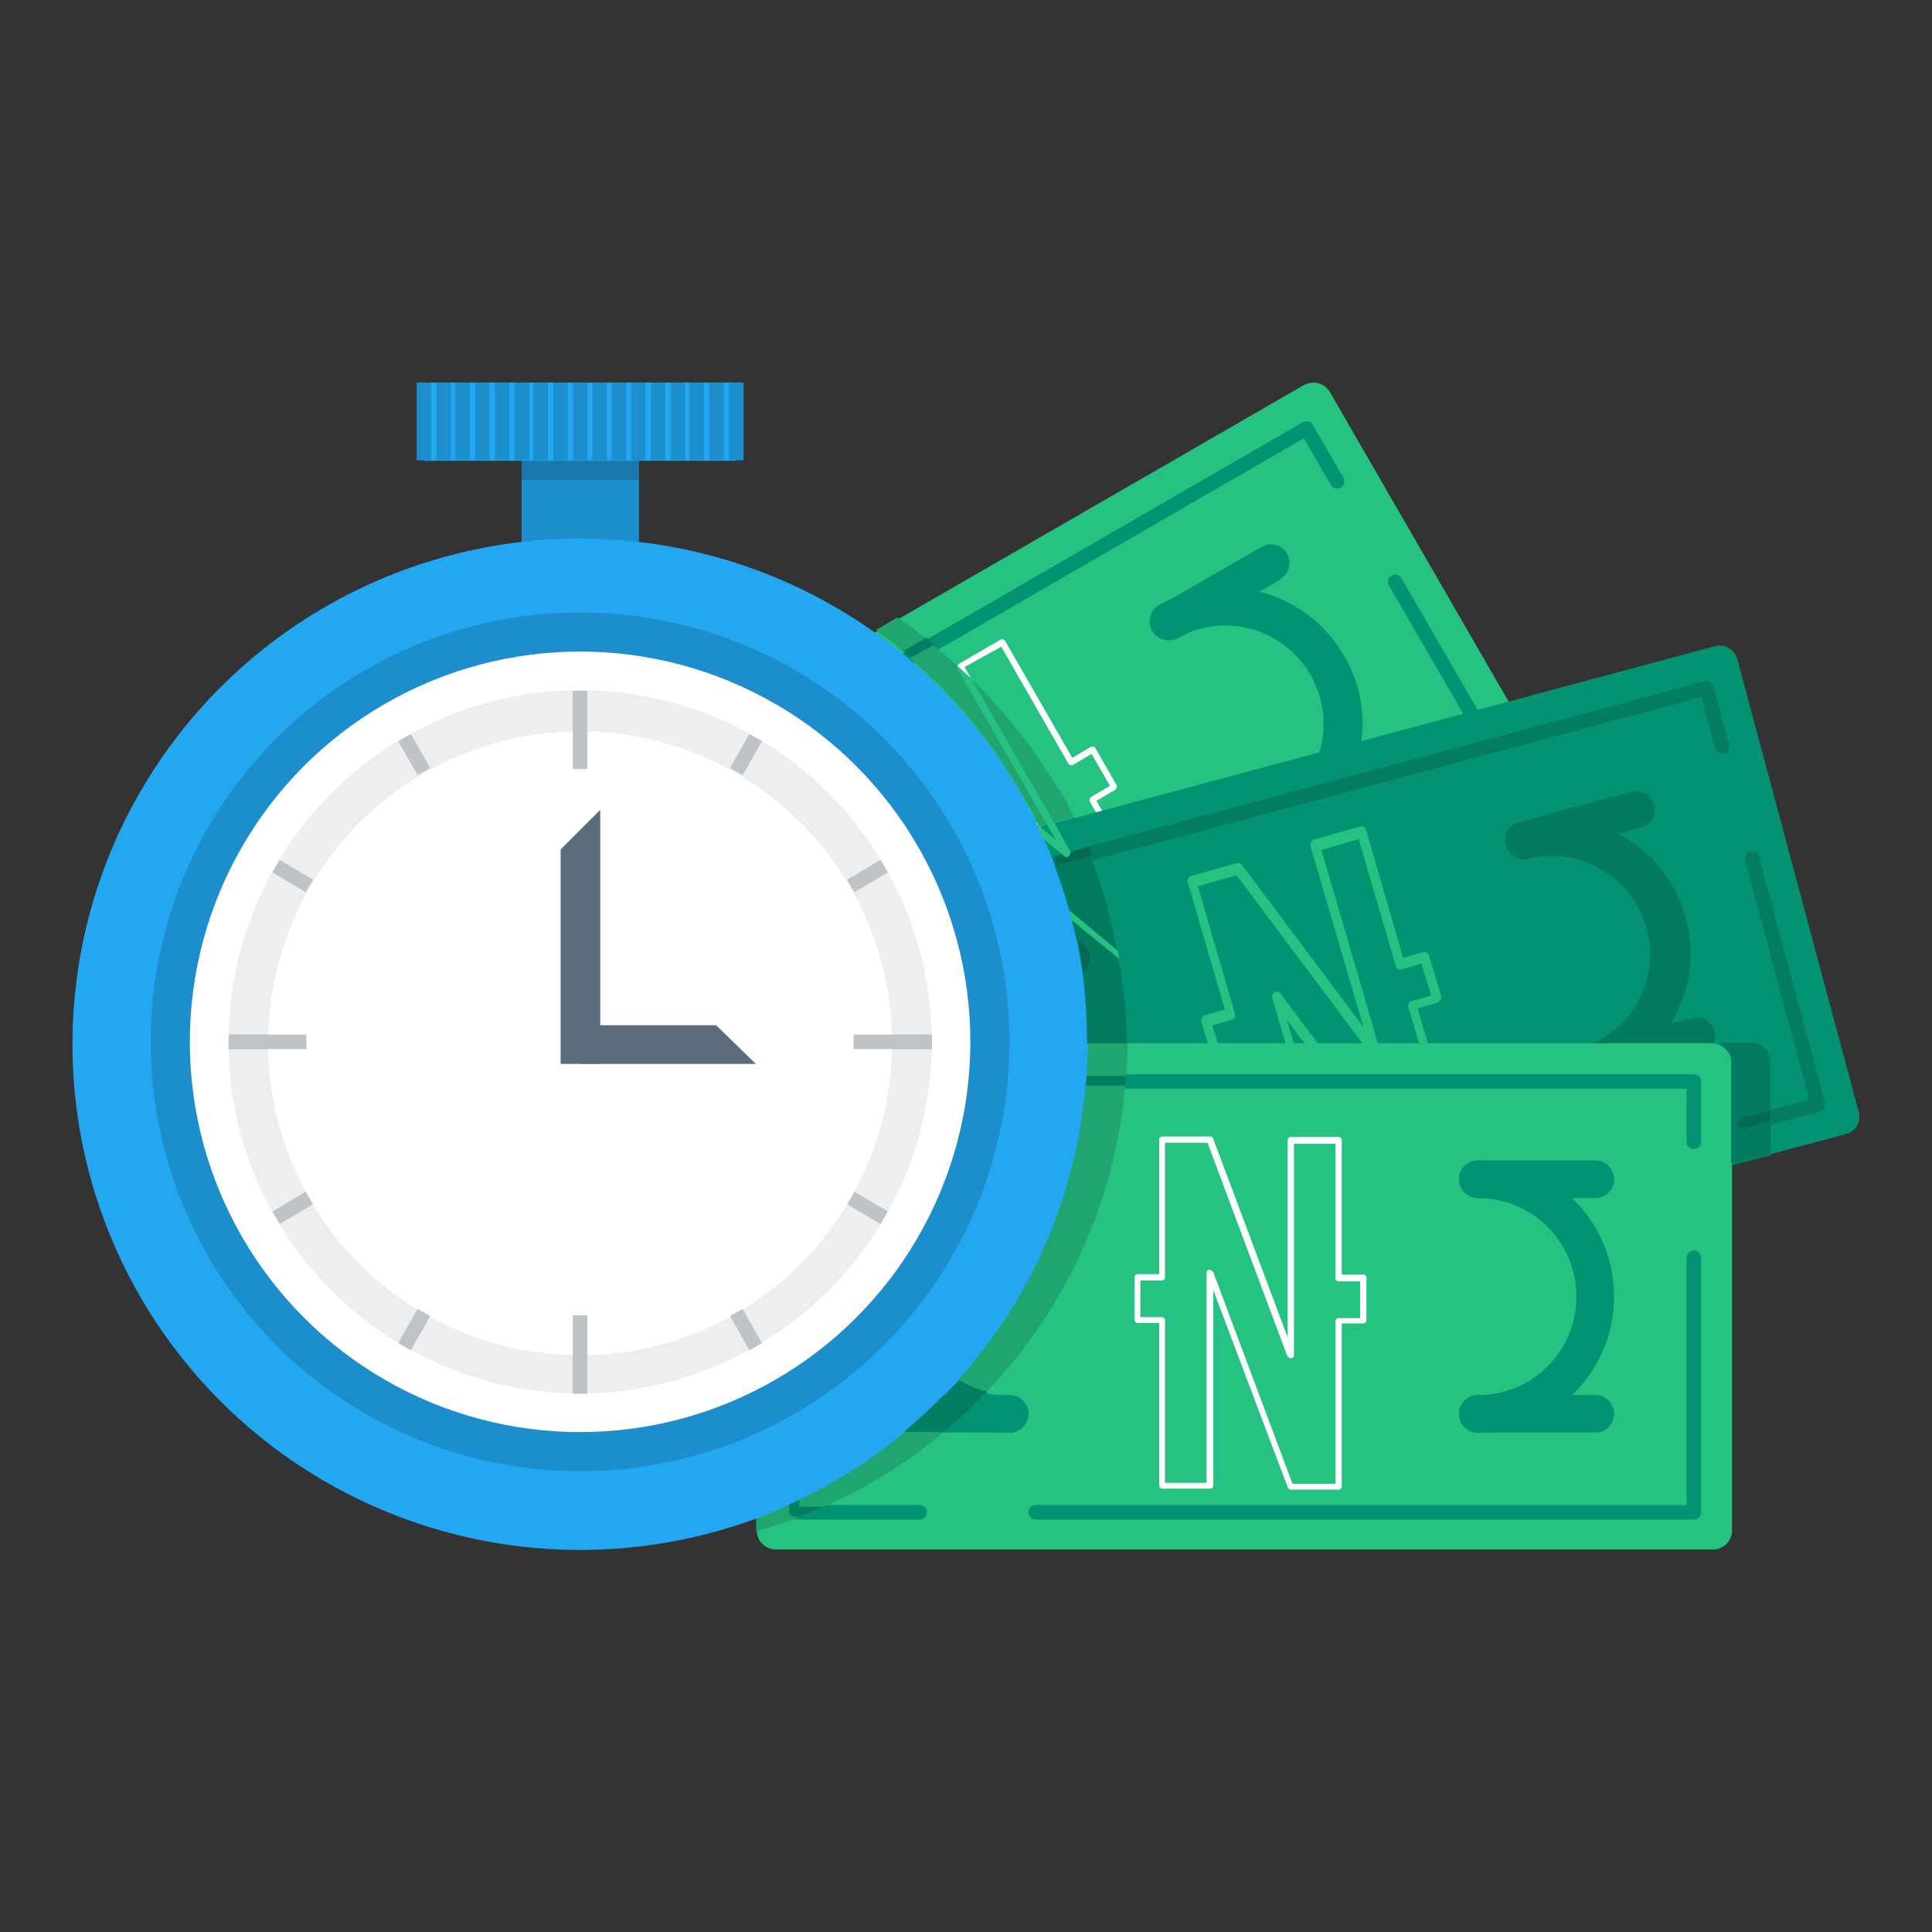 <?xml version="1.0" encoding="utf-8"?>
<!-- Generator: Adobe Illustrator 23.0.0, SVG Export Plug-In . SVG Version: 6.00 Build 0)  -->
<svg version="1.1" id="Layer_1" xmlns="http://www.w3.org/2000/svg" xmlns:xlink="http://www.w3.org/1999/xlink" x="0px" y="0px"
	 viewBox="0 0 400 400" style="enable-background:new 0 0 400 400;" xml:space="preserve">
<rect x="0" y="0" width="400" height="400" fill="#333333" stroke="none"/>
<style type="text/css">
	.st0{fill:#BECCDD;}
	.st1{fill:#3973BC;}
	.st2{fill:#3162A1;}
	.st3{fill:#6B9FE0;}
	.st4{fill:#4183D7;}
	.st5{fill:#EB712E;}
	.st6{fill:#FFAA6A;}
	.st7{fill:#F8CC8A;}
	.st8{fill:#FF712E;}
	.st9{fill:#F4B350;}
	.st10{fill:#CD4B1A;}
	.st11{fill:none;stroke:#BECCDD;stroke-linecap:round;stroke-miterlimit:10;}
	.st12{fill:#BFBFBF;}
	.st13{opacity:0.15;fill:#F22613;enable-background:new    ;}
	.st14{fill:#F22613;}
	.st15{fill:#FFFFFF;}
	.st16{fill:#1D8ECC;}
	.st17{fill:#1979AD;}
	.st18{fill:#26C281;}
	.st19{fill:#049372;}
	.st20{fill:none;stroke:#049372;stroke-width:3;stroke-linecap:round;stroke-linejoin:round;stroke-dasharray:26,12,0,12,163,0;}
	.st21{fill:#037B5F;}
	.st22{fill:none;stroke:#037D61;stroke-width:3;stroke-linecap:round;stroke-linejoin:round;stroke-dasharray:26,12,0,12,163,0;}
	.st23{fill:#212F3C;}
	.st24{fill:#22A7F0;}
	.st25{fill:#ECEEF0;}
	.st26{fill:none;stroke:#BDC3C7;stroke-width:3;}
	.st27{fill:#5B6C7D;}
	.st28{fill:none;stroke:#1D8ECC;stroke-width:3;}
	.st29{fill:#036951;}
	.st30{fill:#20A56E;}
	.st31{fill:#037D61;}
</style>
<g id="Group_56" transform="translate(-2.5 -44.7)">
	<rect id="Rectangle_154" x="110.5" y="140" class="st16" width="24.3" height="24.3"/>
	<rect id="Rectangle_155" x="110.5" y="140" class="st17" width="24.3" height="4.1"/>
	<path id="Path_272" class="st18" d="M326.3,209.8l-48.5-84c-1.1-1.8-3.4-2.4-5.3-1.4l-168.1,97c-1.8,1.1-2.4,3.4-1.4,5.3l48.5,84
		c1.1,1.8,3.4,2.4,5.3,1.4l167.9-97c1.9-1,2.6-3.3,1.6-5.2C326.4,209.9,326.3,209.9,326.3,209.8z"/>
	<g id="Group_20" transform="translate(113.317 65.763)">
		<path id="Path_273" class="st19" d="M157.4,152.8c-1.8,1.1-4.2,0.6-5.3-1.2c-1.1-1.8-0.6-4.2,1.2-5.3c0,0,0.1-0.1,0.1-0.1
			c9.6-5.8,12.7-18.3,6.9-27.9c-5.7-9.4-17.7-12.6-27.3-7.3c-1.9,1-4.2,0.4-5.3-1.5c-1-1.8-0.4-4.1,1.3-5.2
			c13.4-7.7,30.6-3.1,38.4,10.3c7.8,13.1,3.5,30.1-9.6,37.9C157.8,152.6,157.6,152.7,157.4,152.8L157.4,152.8z"/>
	</g>
	<g id="Group_21" transform="translate(65.664 91.243)">
		<path id="Path_274" class="st19" d="M121.1,175.5c-13.4,7.8-30.6,3.3-38.4-10s-3.3-30.6,10-38.4c0.1-0.1,0.2-0.1,0.3-0.2
			c1.8-1.1,4.2-0.6,5.3,1.2c1.1,1.8,0.6,4.2-1.2,5.3c0,0-0.1,0.1-0.1,0.1c-9.6,5.8-12.7,18.3-6.9,27.9c5.7,9.4,17.7,12.6,27.3,7.3
			c1.8-1.1,4.2-0.5,5.3,1.4C123.6,172,123,174.4,121.1,175.5z"/>
	</g>
	<g id="Group_24" transform="translate(61.192 91.232)">
		<g id="Group_22">
			<path id="Path_275" class="st19" d="M101.3,133.5l-21,12.1c-1.9,1-4.2,0.4-5.3-1.5c-1-1.8-0.4-4.1,1.3-5.2l21-12.1
				c1.8-1.1,4.2-0.5,5.3,1.4c1.1,1.8,0.6,4.1-1.2,5.2C101.4,133.5,101.3,133.5,101.3,133.5z"/>
		</g>
		<g id="Group_23" transform="translate(12.075 20.85)">
			<path id="Path_276" class="st19" d="M113.5,154.6l-21,12.1c-1.8,1.1-4.2,0.6-5.3-1.2c-1.1-1.8-0.6-4.2,1.2-5.3
				c0,0,0.1-0.1,0.1-0.1l21-12.1c1.9-1,4.2-0.4,5.3,1.5C115.9,151.3,115.3,153.6,113.5,154.6z"/>
		</g>
	</g>
	<g id="Group_27" transform="translate(113.392 61.392)">
		<g id="Group_25">
			<path id="Path_277" class="st19" d="M154.2,103.3l-21,12.1c-1.9,1-4.2,0.4-5.3-1.5c-1-1.8-0.4-4.1,1.3-5.2l21-12.1
				c1.8-1.1,4.2-0.6,5.3,1.2c1.1,1.8,0.6,4.2-1.2,5.3C154.3,103.2,154.2,103.2,154.2,103.3z"/>
		</g>
		<g id="Group_26" transform="translate(12 20.85)">
			<path id="Path_278" class="st19" d="M166.3,124.4l-21,12.1c-1.8,1.1-4.2,0.6-5.3-1.2c-1.1-1.8-0.6-4.2,1.2-5.3
				c0,0,0.1-0.1,0.1-0.1l21-12.1c1.8-1.1,4.2-0.5,5.3,1.4c1.1,1.8,0.6,4.1-1.2,5.2C166.4,124.3,166.4,124.4,166.3,124.4z"/>
		</g>
	</g>
	<path id="Path_279" class="st20" d="M156.3,303.9l161.4-93.2L273,133.4l-161.3,93.2L156.3,303.9z"/>
	<path id="Path_280" class="st15" d="M246,240.6l-8.6,5c-0.2,0.2-0.5,0.2-0.8,0l-33.5-27.9l20.2,35.2c0.1,0.3,0,0.7-0.3,0.9l-8.6,5
		c-0.3,0.1-0.7,0-0.9-0.3l-16.8-29.1l-3.9,2.3c-0.3,0.1-0.7,0-0.9-0.3l-4.4-7.7c-0.1-0.3,0-0.7,0.3-0.9l3.9-2.3l-13.9-24.2
		c-0.1-0.3,0-0.7,0.3-0.9l8.6-5c0.2-0.2,0.5-0.2,0.8,0l33.8,28.1l-20.5-35.5c-0.1-0.3,0-0.7,0.3-0.9l8.6-5c0.3-0.1,0.7,0,0.9,0.3
		l13.9,24.2l3.9-2.3c0.3-0.1,0.7,0,0.9,0.3l4.4,7.7c0.1,0.3,0,0.7-0.3,0.9l-3.9,2.3l16.8,29.1C246.4,240,246.4,240.3,246,240.6z
		 M237.2,244.1l7.7-4.4l-16.8-29.1c-0.1-0.3,0-0.7,0.3-0.9l3.9-2.3l-3.8-6.6l-3.9,2.3c-0.3,0.1-0.7,0-0.9-0.3l-13.9-24.2l-7.6,4.2
		l21.7,38.1c0.2,0.3,0.2,0.6-0.2,0.8c-0.2,0.2-0.5,0.2-0.8,0l-36.2-30.1l-7.7,4.4l13.9,24.2c0.1,0.3,0,0.7-0.3,0.9l-3.9,2.3l3.8,6.6
		l3.9-2.3c0.3-0.1,0.7,0,0.9,0.3l16.8,29.1l7.6-4.2l-21.6-37.6c-0.2-0.3-0.2-0.6,0.2-0.8c0.2-0.2,0.5-0.2,0.8,0L237.2,244.1z"/>
	<path id="Path_281" class="st19" d="M387.3,274.8l-25.1-93.6c-0.5-2-2.6-3.3-4.6-2.7c0,0-0.1,0-0.1,0l-187.4,50.3
		c-2,0.5-3.3,2.6-2.7,4.6c0,0,0,0.1,0,0.1l25.1,93.6c0.5,2,2.6,3.3,4.6,2.7c0,0,0.1,0,0.1,0l187.4-50.3c2-0.4,3.2-2.4,2.8-4.4
		C387.4,275,387.4,274.9,387.3,274.8z"/>
	<g id="Group_28" transform="translate(149.798 89.521)">
		<path id="Path_282" class="st21" d="M181.7,179.7c-2,0.5-4.1-0.7-4.7-2.7c-0.5-2,0.7-4.1,2.7-4.7c10.8-3.2,16.9-14.5,13.8-25.3
			c-3.1-10.4-13.8-16.6-24.3-14c-2,0.5-4.1-0.7-4.7-2.7c-0.5-2,0.7-4.1,2.7-4.7c14.9-4.2,30.3,4.6,34.5,19.4
			c4.2,14.9-4.6,30.3-19.4,34.5C182,179.6,181.8,179.6,181.7,179.7L181.7,179.7z"/>
	</g>
	<g id="Group_29" transform="translate(94.339 102.168)">
		<path id="Path_283" class="st21" d="M143.5,192c-15,4.1-30.5-4.7-34.5-19.7c-4.1-15,4.7-30.5,19.7-34.5c0.1,0,0.2-0.1,0.3-0.1
			c2-0.5,4.1,0.7,4.7,2.7c0.5,2-0.7,4.1-2.7,4.7l0,0c-10.8,3.2-16.9,14.5-13.8,25.3c3.1,10.4,13.8,16.6,24.3,14
			c1.9-0.6,4,0.5,4.6,2.4c0,0.1,0.1,0.2,0.1,0.3C146.8,189.1,145.6,191.3,143.5,192L143.5,192z"/>
	</g>
	<g id="Group_32" transform="translate(91.673 102.234)">
		<g id="Group_30">
			<path id="Path_284" class="st21" d="M133.6,145.1l-23.4,6.3c-2,0.5-4.1-0.7-4.7-2.7c-0.5-2,0.7-4.1,2.7-4.7l23.4-6.3
				c1.9-0.6,4,0.5,4.6,2.4c0,0.1,0.1,0.2,0.1,0.3C136.8,142.4,135.6,144.4,133.6,145.1L133.6,145.1z"/>
		</g>
		<g id="Group_31" transform="translate(6.225 23.25)">
			<path id="Path_285" class="st21" d="M139.9,168.6l-23.4,6.3c-2,0.5-4.1-0.7-4.7-2.7c-0.5-2,0.7-4.1,2.7-4.7l23.4-6.3
				c1.9-0.6,4,0.5,4.6,2.4c0,0.1,0.1,0.2,0.1,0.3C143.1,166,141.9,168,139.9,168.6L139.9,168.6z"/>
		</g>
	</g>
	<g id="Group_35" transform="translate(149.798 86.712)">
		<g id="Group_33">
			<path id="Path_286" class="st21" d="M192.5,129.3l-23.4,6.3c-2,0.5-4.1-0.7-4.7-2.7c-0.5-2,0.7-4.1,2.7-4.7l23.4-6.3
				c1.9-0.6,4,0.5,4.6,2.4c0,0.1,0.1,0.2,0.1,0.3C195.8,126.7,194.6,128.7,192.5,129.3C192.6,129.3,192.6,129.3,192.5,129.3
				L192.5,129.3z"/>
		</g>
		<g id="Group_34" transform="translate(6.225 23.25)">
			<path id="Path_287" class="st21" d="M198.8,152.9l-23.4,6.3c-2,0.5-4.1-0.7-4.7-2.7c-0.5-2,0.7-4.1,2.7-4.7l23.4-6.3
				c2-0.5,4.1,0.7,4.7,2.7C202.1,150.3,200.9,152.3,198.8,152.9L198.8,152.9z"/>
		</g>
	</g>
	<path id="Path_288" class="st22" d="M199,321.6l179.9-48.2l-23.1-86.2l-179.9,48.2L199,321.6z"/>
	<g id="Group_36" transform="translate(171.925 112.74)">
		<path id="Path_289" class="st21" d="M191.1,163.9l6-1.7v-10.1c0-2.2-1.8-3.9-3.9-3.9h-6.5v25.7l10.4-2.7V164l-5.4,1.5h-0.3
			c-0.4,0-0.8-0.3-0.9-0.8l0,0C190.2,164.6,190.5,164,191.1,163.9z"/>
		<path id="Path_290" class="st23" d="M191.1,163.9c-0.5,0.2-0.8,0.7-0.8,1.2l0,0c0.1,0.4,0.5,0.7,0.9,0.8h0.3l5.4-1.5v-2.1
			L191.1,163.9z"/>
	</g>
	<path id="Path_291" class="st18" d="M357,260.7H163.1c-2.2,0-3.9,1.8-3.9,3.9v97c0,2.2,1.8,3.9,3.9,3.9h194.1
		c2.2,0,3.9-1.8,3.9-3.9v-97C360.9,262.5,359.1,260.8,357,260.7z"/>
	<g id="Group_37" transform="translate(145.075 124.65)">
		<path id="Path_292" class="st19" d="M163.4,216.7c-2.2,0-3.9-1.8-3.9-3.9c0-2.2,1.8-3.9,3.9-3.9c11.3,0,20.4-9.1,20.4-20.4
			c0-11.3-9.1-20.4-20.4-20.4c-2.2,0-3.9-1.8-3.9-3.9c0-2.2,1.8-3.9,3.9-3.9c15.6,0,28.2,12.6,28.2,28.2S179,216.7,163.4,216.7
			L163.4,216.7z"/>
	</g>
	<g id="Group_38" transform="translate(84.925 124.8)">
		<path id="Path_293" class="st19" d="M126.6,216.5c-15.5,0-28.1-12.6-28.1-28.1c0-15.5,12.6-28.1,28.1-28.1c0,0,0,0,0,0
			c2.2,0,3.9,1.8,3.9,3.9c0,2.2-1.8,3.9-3.9,3.9c0,0,0,0,0,0c-11.3,0-20.4,9.1-20.4,20.4c0,11.3,9.1,20.4,20.4,20.4
			c2.2,0,3.9,1.8,3.9,3.9C130.3,214.9,128.7,216.5,126.6,216.5z"/>
	</g>
	<g id="Group_41" transform="translate(84.85 124.65)">
		<g id="Group_39">
			<path id="Path_294" class="st19" d="M126.7,168.1h-24.3c-2.2,0-3.9-1.8-3.9-3.9c0-2.2,1.8-3.9,3.9-3.9c0,0,0,0,0,0h24.3
				c2.2,0,3.9,1.8,3.9,3.9C130.6,166.3,128.9,168.1,126.7,168.1C126.7,168.1,126.7,168.1,126.7,168.1z"/>
		</g>
		<g id="Group_40" transform="translate(0 24.15)">
			<path id="Path_295" class="st19" d="M126.7,192.5h-24.3c-2.2,0-3.9-1.8-3.9-3.9c0-2.2,1.8-3.9,3.9-3.9h24.3
				c2.2,0,3.9,1.8,3.9,3.9C130.5,190.8,128.8,192.5,126.7,192.5z"/>
		</g>
	</g>
	<path id="Path_296" class="st18" d="M269.5,297c-0.2,0-0.3,0-0.5-0.2c-0.2-0.2-0.5-0.3-0.5-0.6l-9.4-32l-4.1,1.2
		c-0.5,0.1-1-0.1-1.2-0.6l-2.6-8.6c0-0.3,0-0.5,0.2-0.8c0.2-0.2,0.3-0.5,0.6-0.5l4.1-1.2l-7.7-26.4c-0.1-0.5,0.1-1,0.6-1.2l9.5-2.7
		c0.4-0.1,0.8,0,1.1,0.3l25.2,33.7l-11-37.6c0-0.3,0-0.5,0.2-0.8c0.2-0.2,0.3-0.5,0.6-0.5l9.5-2.7c0.5-0.1,1,0.1,1.2,0.6l7.7,26.6
		l4.1-1.2c0.5-0.1,1,0.1,1.2,0.6l2.6,8.6c0,0.3,0,0.5-0.2,0.8c-0.2,0.2-0.3,0.5-0.6,0.5l-4.1,1.2l9.4,32c0,0.3,0,0.5-0.2,0.8
		c-0.2,0.2-0.3,0.5-0.6,0.5l-9.5,2.7c-0.4,0.1-0.8,0-1.1-0.3l-25.1-33.4L280,293c0.1,0.5-0.1,1-0.6,1.2l-9.5,2.7
		C269.7,297,269.7,297,269.5,297z M259.9,262.2c0.2,0,0.3,0,0.5,0.2c0.2,0.2,0.5,0.3,0.5,0.6l9.4,32l7.7-2.3l-12.1-41.4
		c-0.1-0.5,0.1-0.9,0.5-1.2c0.4-0.2,0.9-0.1,1.2,0.3l27.9,37.1l8-2.3l-9.4-32c-0.1-0.5,0.1-1,0.6-1.2l4.1-1.2l-2-6.6l-4.1,1.2
		c-0.5,0.1-1-0.1-1.2-0.6l-7.7-26.4l-7.7,2.3l12.2,41.8c0.1,0.5-0.1,0.9-0.5,1.2c-0.4,0.2-0.9,0.1-1.2-0.3l-28.1-37.5l-8,2.3
		l7.7,26.4c0.1,0.5-0.1,1-0.6,1.2l-4.1,1.2l2,6.6l4.1-1.2C259.7,262.2,259.9,262.2,259.9,262.2L259.9,262.2z"/>
	<g id="Group_44" transform="translate(145.075 124.65)">
		<g id="Group_42">
			<path id="Path_297" class="st19" d="M187.7,168.1h-24.3c-2.2,0-3.9-1.8-3.9-3.9c0-2.2,1.8-3.9,3.9-3.9h24.3
				c2.2,0,3.9,1.8,3.9,3.9C191.7,166.3,189.9,168.1,187.7,168.1z"/>
		</g>
		<g id="Group_43" transform="translate(0 24.15)">
			<path id="Path_298" class="st19" d="M187.7,192.5h-24.3c-2.2,0-3.9-1.8-3.9-3.9c0-2.2,1.8-3.9,3.9-3.9h24.3
				c2.2,0,3.9,1.8,3.9,3.9C191.6,190.8,189.9,192.5,187.7,192.5z"/>
		</g>
	</g>
	<path id="Path_299" class="st20" d="M166.9,357.8h186.3v-89.2H166.9V357.8z"/>
	<ellipse id="Ellipse_247" class="st24" cx="122.6" cy="260.9" rx="105.1" ry="104.7"/>
	<circle id="Ellipse_248" class="st16" cx="122.6" cy="260.4" r="88.9"/>
	<rect id="Rectangle_156" x="90.3" y="123.9" class="st24" width="64.6" height="16.2"/>
	<circle id="Ellipse_249" class="st15" cx="122.6" cy="260.4" r="80.8"/>
	<circle id="Ellipse_250" class="st25" cx="122.6" cy="260.4" r="72.8"/>
	<circle id="Ellipse_251" class="st15" cx="122.6" cy="260.7" r="64.6"/>
	<g id="Group_49" transform="translate(18.55 76.425)">
		<g id="Group_45" transform="translate(36.15)">
			<line id="Line_5" class="st26" x1="67.9" y1="111.3" x2="67.9" y2="127.5"/>
			<line id="Line_6" class="st26" x1="67.9" y1="111.3" x2="67.9" y2="119.3"/>
		</g>
		<line id="Line_7" class="st26" x1="67.7" y1="121" x2="71.7" y2="128"/>
		<line id="Line_8" class="st26" x1="41.1" y1="147.6" x2="48" y2="151.7"/>
		<g id="Group_46" transform="translate(0 36.075)">
			<line id="Line_9" class="st26" x1="31.3" y1="147.9" x2="47.4" y2="147.9"/>
			<line id="Line_10" class="st26" x1="31.3" y1="147.9" x2="39.4" y2="147.9"/>
		</g>
		<line id="Line_11" class="st26" x1="41.1" y1="220.4" x2="48" y2="216.3"/>
		<line id="Line_12" class="st26" x1="67.7" y1="247.1" x2="71.7" y2="240"/>
		<g id="Group_47" transform="translate(36.15 64.2)">
			<line id="Line_13" class="st26" x1="67.9" y1="192.6" x2="67.9" y2="176.4"/>
			<line id="Line_14" class="st26" x1="67.9" y1="192.6" x2="67.9" y2="184.6"/>
		</g>
		<line id="Line_15" class="st26" x1="140.4" y1="247.1" x2="136.4" y2="240"/>
		<line id="Line_16" class="st26" x1="167" y1="220.4" x2="160.1" y2="216.3"/>
		<g id="Group_48" transform="translate(64.275 36.075)">
			<line id="Line_17" class="st26" x1="112.6" y1="147.9" x2="96.4" y2="147.9"/>
			<line id="Line_18" class="st26" x1="112.6" y1="147.9" x2="104.4" y2="147.9"/>
		</g>
		<line id="Line_19" class="st26" x1="167" y1="147.6" x2="160.1" y2="151.7"/>
		<line id="Line_20" class="st26" x1="140.4" y1="121" x2="136.4" y2="128"/>
	</g>
	<g id="Group_50" transform="translate(52.675 88.664)">
		<path id="Path_300" class="st27" d="M65.9,131.9l8.2-8.2v52.6h-8.2V131.9z"/>
		<path id="Path_301" class="st27" d="M106.3,176.3H69.9v-8h28.2L106.3,176.3z"/>
	</g>
	<g id="Group_51" transform="translate(38.65 44.7)">
		<line id="Line_21" class="st28" x1="51.6" y1="95.3" x2="51.6" y2="79.2"/>
		<line id="Line_22" class="st28" x1="55.7" y1="95.3" x2="55.7" y2="79.2"/>
		<line id="Line_23" class="st28" x1="59.6" y1="95.3" x2="59.6" y2="79.2"/>
		<line id="Line_24" class="st28" x1="63.7" y1="95.3" x2="63.7" y2="79.2"/>
		<line id="Line_25" class="st28" x1="67.8" y1="95.3" x2="67.8" y2="79.2"/>
		<line id="Line_26" class="st28" x1="71.9" y1="95.3" x2="71.9" y2="79.2"/>
		<line id="Line_27" class="st28" x1="75.8" y1="95.3" x2="75.8" y2="79.2"/>
		<line id="Line_28" class="st28" x1="79.9" y1="95.3" x2="79.9" y2="79.2"/>
		<line id="Line_29" class="st28" x1="84" y1="95.3" x2="84" y2="79.2"/>
		<line id="Line_30" class="st28" x1="88" y1="95.3" x2="88" y2="79.2"/>
		<line id="Line_31" class="st28" x1="92" y1="95.3" x2="92" y2="79.2"/>
		<line id="Line_32" class="st28" x1="96" y1="95.3" x2="96" y2="79.2"/>
		<line id="Line_33" class="st28" x1="100.1" y1="95.3" x2="100.1" y2="79.2"/>
		<line id="Line_34" class="st28" x1="104.2" y1="95.3" x2="104.2" y2="79.2"/>
		<line id="Line_35" class="st28" x1="108.1" y1="95.3" x2="108.1" y2="79.2"/>
		<line id="Line_36" class="st28" x1="112.2" y1="95.3" x2="112.2" y2="79.2"/>
		<line id="Line_37" class="st28" x1="116.3" y1="95.3" x2="116.3" y2="79.2"/>
	</g>
	<g id="Group_55" transform="translate(72.85 68.85)">
		<g id="Group_52" transform="translate(99.075 43.725)">
			<path id="Path_302" class="st21" d="M191.1,163.7l6-1.7v-10.1c0-2.2-1.8-3.9-3.9-3.9h-6.5v0.3c1.4,0.6,2.3,2,2.3,3.5V173l8.2-2.1
				v-7.1l-5.4,1.5h-0.3c-0.4,0-0.8-0.3-0.9-0.8C190.2,164.4,190.5,163.8,191.1,163.7z"/>
			<path id="Path_303" class="st29" d="M191.1,163.7c-0.5,0.2-0.8,0.7-0.8,1.2l0,0c0.1,0.4,0.5,0.7,0.9,0.8h0.3l5.4-1.5V162
				L191.1,163.7z"/>
		</g>
		<g id="Group_54">
			<path id="Path_304" class="st30" d="M152,145l-3.9,1.1l-1.4,0.3l-1.2,0.3l-0.8,0.2c-0.2-0.5-0.5-0.9-0.6-1.4
				c-0.6-1.4-1.4-2.6-2-3.9c0.3-0.2,0.6-0.2,0.8-0.3c0.2-0.1,0.5-0.2,0.8-0.2c0.5-0.2,0.9-0.2,1.4-0.3l0,0c0.3,0,0.5-0.2,0.8-0.2
				l0,0c0.5,0,1.1-0.2,1.5-0.2h2.3C150.5,141.9,151.3,143.5,152,145z"/>
			<g id="Group_53" transform="translate(12.3)">
				<path id="Path_305" class="st30" d="M103.1,103.7l-4.4,2.6c2,1.4,3.9,2.9,5.7,4.5l4.7-2.7C107.2,106.5,105.1,105,103.1,103.7z"
					/>
				<path id="Path_306" class="st30" d="M137.6,140.8h-1.2c-1.2,0-2.3,0.1-3.5,0.3c-0.5,0.2-0.9,0.2-1.4,0.3
					c-0.6,0.2-1.1,0.3-1.7,0.5c-2.9-5.3-6.2-10.4-10-15.1c-3.1-4-6.6-7.8-10.3-11.3c-0.5-0.5-1-0.9-1.5-1.4c-0.8-0.6-1.5-1.4-2.3-2
					l4.8-2.7c1.7,1.4,3.2,2.6,4.8,4.1c0.9,0.8,1.8,1.7,2.7,2.4l0.5,0.5l1.4,1.4c2.4,2.4,4.7,5,6.8,7.6c1.8,2.3,3.6,4.5,5.3,6.9
					c1.5,2.3,3,4.5,4.4,6.8C136.8,139.5,137.1,140.1,137.6,140.8z"/>
			</g>
			<path id="Path_307" class="st31" d="M123.1,109.3c-0.6-0.5-1.1-0.9-1.7-1.4l-4.7,2.7c0.5,0.4,1,0.9,1.5,1.4L123.1,109.3z"/>
			<path id="Path_308" class="st21" d="M162.9,191.6v0.3h-8.2v-0.3c0-4.8-0.3-9.6-0.9-14.3c1.6-1.4,1.8-3.8,0.5-5.4
				c-0.4-0.5-1-0.9-1.7-1.1c-0.3-1.7-0.8-3.2-1.1-4.8c-0.1-0.7-0.3-1.4-0.6-2.1c-0.8-3-1.8-5.9-2.9-8.8l7.4-2
				c2.4,6.1,4.2,12.4,5.4,18.9c0.2,0.6,0.3,1.3,0.3,2C162.4,179.7,162.9,185.6,162.9,191.6z"/>
			<path id="Path_309" class="st19" d="M154.9,151.2l-3.9,1.1l-0.5,0.2l0,0l-3,0.8c-0.6-1.6-1.3-3.3-2.1-4.8c-0.2-0.5-0.4-1-0.6-1.5
				l0.8-0.2l1.2-0.3l1.4-0.3l3.9-1.1C153,147.2,154,149.1,154.9,151.2z"/>
			<path id="Path_310" class="st29" d="M155.2,173.3c-0.3-1.2-1.2-2.2-2.4-2.6c0.5,2.1,0.8,4.4,1.1,6.6
				C155,176.4,155.5,174.8,155.2,173.3z"/>
			<path id="Path_311" class="st29" d="M148.4,155l7.4-2c-0.3-0.6-0.5-1.2-0.8-1.8l-7.2,2C147.9,153.8,148.1,154.4,148.4,155z"/>
			<path id="Path_312" class="st30" d="M95.1,286.4v1.5h4.8c9.1-3.9,17.6-9.2,25.2-15.6H117C110.3,277.9,102.9,282.7,95.1,286.4z"/>
			<path id="Path_313" class="st30" d="M133.9,264c16.5-17.3,26.6-39.6,28.7-63.4h-8.2c-1.9,22.7-11.2,44.1-26.4,61
				C129.8,262.8,131.8,263.6,133.9,264z"/>
			<path id="Path_314" class="st30" d="M94,289.9L94,289.9c-0.2,0-0.3,0-0.5-0.2l-0.5-0.5l0,0v-1.8c-2.3,1.1-4.5,2-6.8,2.9v2.6
				c3-0.9,5.9-1.8,8.8-2.9H94V289.9z"/>
			<path id="Path_315" class="st30" d="M154.6,198.7h8.2c0.2-2.3,0.3-4.5,0.3-6.8h-8.2C154.9,194.3,154.7,196.5,154.6,198.7z"/>
			<path id="Path_316" class="st31" d="M125.3,264.6h8.2c0.2-0.2,0.3-0.5,0.6-0.6c-2.1-0.5-4.1-1.3-5.9-2.4
				C127.1,262.7,126.2,263.7,125.3,264.6z"/>
			<path id="Path_317" class="st31" d="M133.3,264.6h-8.2c-2.7,2.7-5.4,5.3-8.3,7.7h8.2C127.9,270,130.7,267.4,133.3,264.6z"/>
			<path id="Path_318" class="st31" d="M95.1,287.9v-1.5c-0.6,0.3-1.4,0.6-2,0.9v1.8l0,0c0.2,0.2,0.2,0.3,0.5,0.5
				c0.1,0.1,0.3,0.2,0.5,0.2h1.1c1.7-0.6,3.2-1.2,4.8-2h-4.8V287.9z"/>
			<path id="Path_319" class="st31" d="M154.4,200.6h8.2c0-0.6,0.2-1.4,0.2-2h-8.2C154.6,199.3,154.5,200,154.4,200.6z"/>
		</g>
	</g>
	<path id="Path_320" class="st15" d="M279.7,353.1h-10c-0.3,0-0.5-0.2-0.6-0.5l-15.4-40.8v40.5c0,0.3-0.3,0.6-0.6,0.6h-10
		c-0.3,0-0.6-0.3-0.6-0.6v-33.7H238c-0.3,0-0.6-0.3-0.6-0.6v-8.9c0-0.3,0.3-0.6,0.6-0.6h4.5v-27.9c0-0.3,0.3-0.6,0.6-0.6h10
		c0.3,0,0.5,0.2,0.6,0.5l15.4,41.1v-40.9c0-0.3,0.3-0.6,0.6-0.6h10c0.3,0,0.6,0.3,0.6,0.6v27.9h4.5c0.3,0,0.6,0.3,0.6,0.6v8.9
		c0,0.3-0.3,0.6-0.6,0.6h-4.5v33.7C280.3,352.7,280,353.1,279.7,353.1z M270.1,351.9h8.9v-33.7c0-0.3,0.3-0.6,0.6-0.6h4.5v-7.6h-4.5
		c-0.3,0-0.6-0.3-0.6-0.6v-27.9h-8.6v43.8c0,0.3-0.2,0.6-0.5,0.6c0,0-0.1,0-0.1,0c-0.3,0-0.6-0.2-0.8-0.5l-16.5-44.1h-8.8v27.9
		c0,0.3-0.3,0.6-0.6,0.6h-4.5v7.6h4.5c0.3,0,0.6,0.3,0.6,0.6v33.7h8.6v-43.5c0-0.3,0.2-0.6,0.5-0.6c0,0,0.1,0,0.1,0
		c0.3,0,0.6,0.2,0.8,0.5L270.1,351.9z"/>
	<path id="Path_321" class="st18" d="M233.9,241.5l-10-8.3c0.2,0.8,0.5,1.4,0.6,2.1l9.8,8L233.9,241.5z M224.1,221l-3-5.4l-2.9-5
		l-14.3-24.9l-0.5-0.5c-0.9-0.9-1.8-1.7-2.7-2.4v0.3l16,27.8l2.9,5.1l1.5,2.6l-2.7-2.3l-1.4-1.1c0.2,0.5,0.5,0.9,0.6,1.4
		c0.2,0.5,0.4,1,0.6,1.5l4.7,3.9c0.1,0.1,0.2,0.1,0.3,0.2l0,0c0.2,0,0.3,0,0.5-0.2l0,0C224.2,221.6,224.2,221.2,224.1,221z
		 M223.5,221.9c0.2,0,0.3,0,0.5-0.2L223.5,221.9z"/>
</g>
</svg>
